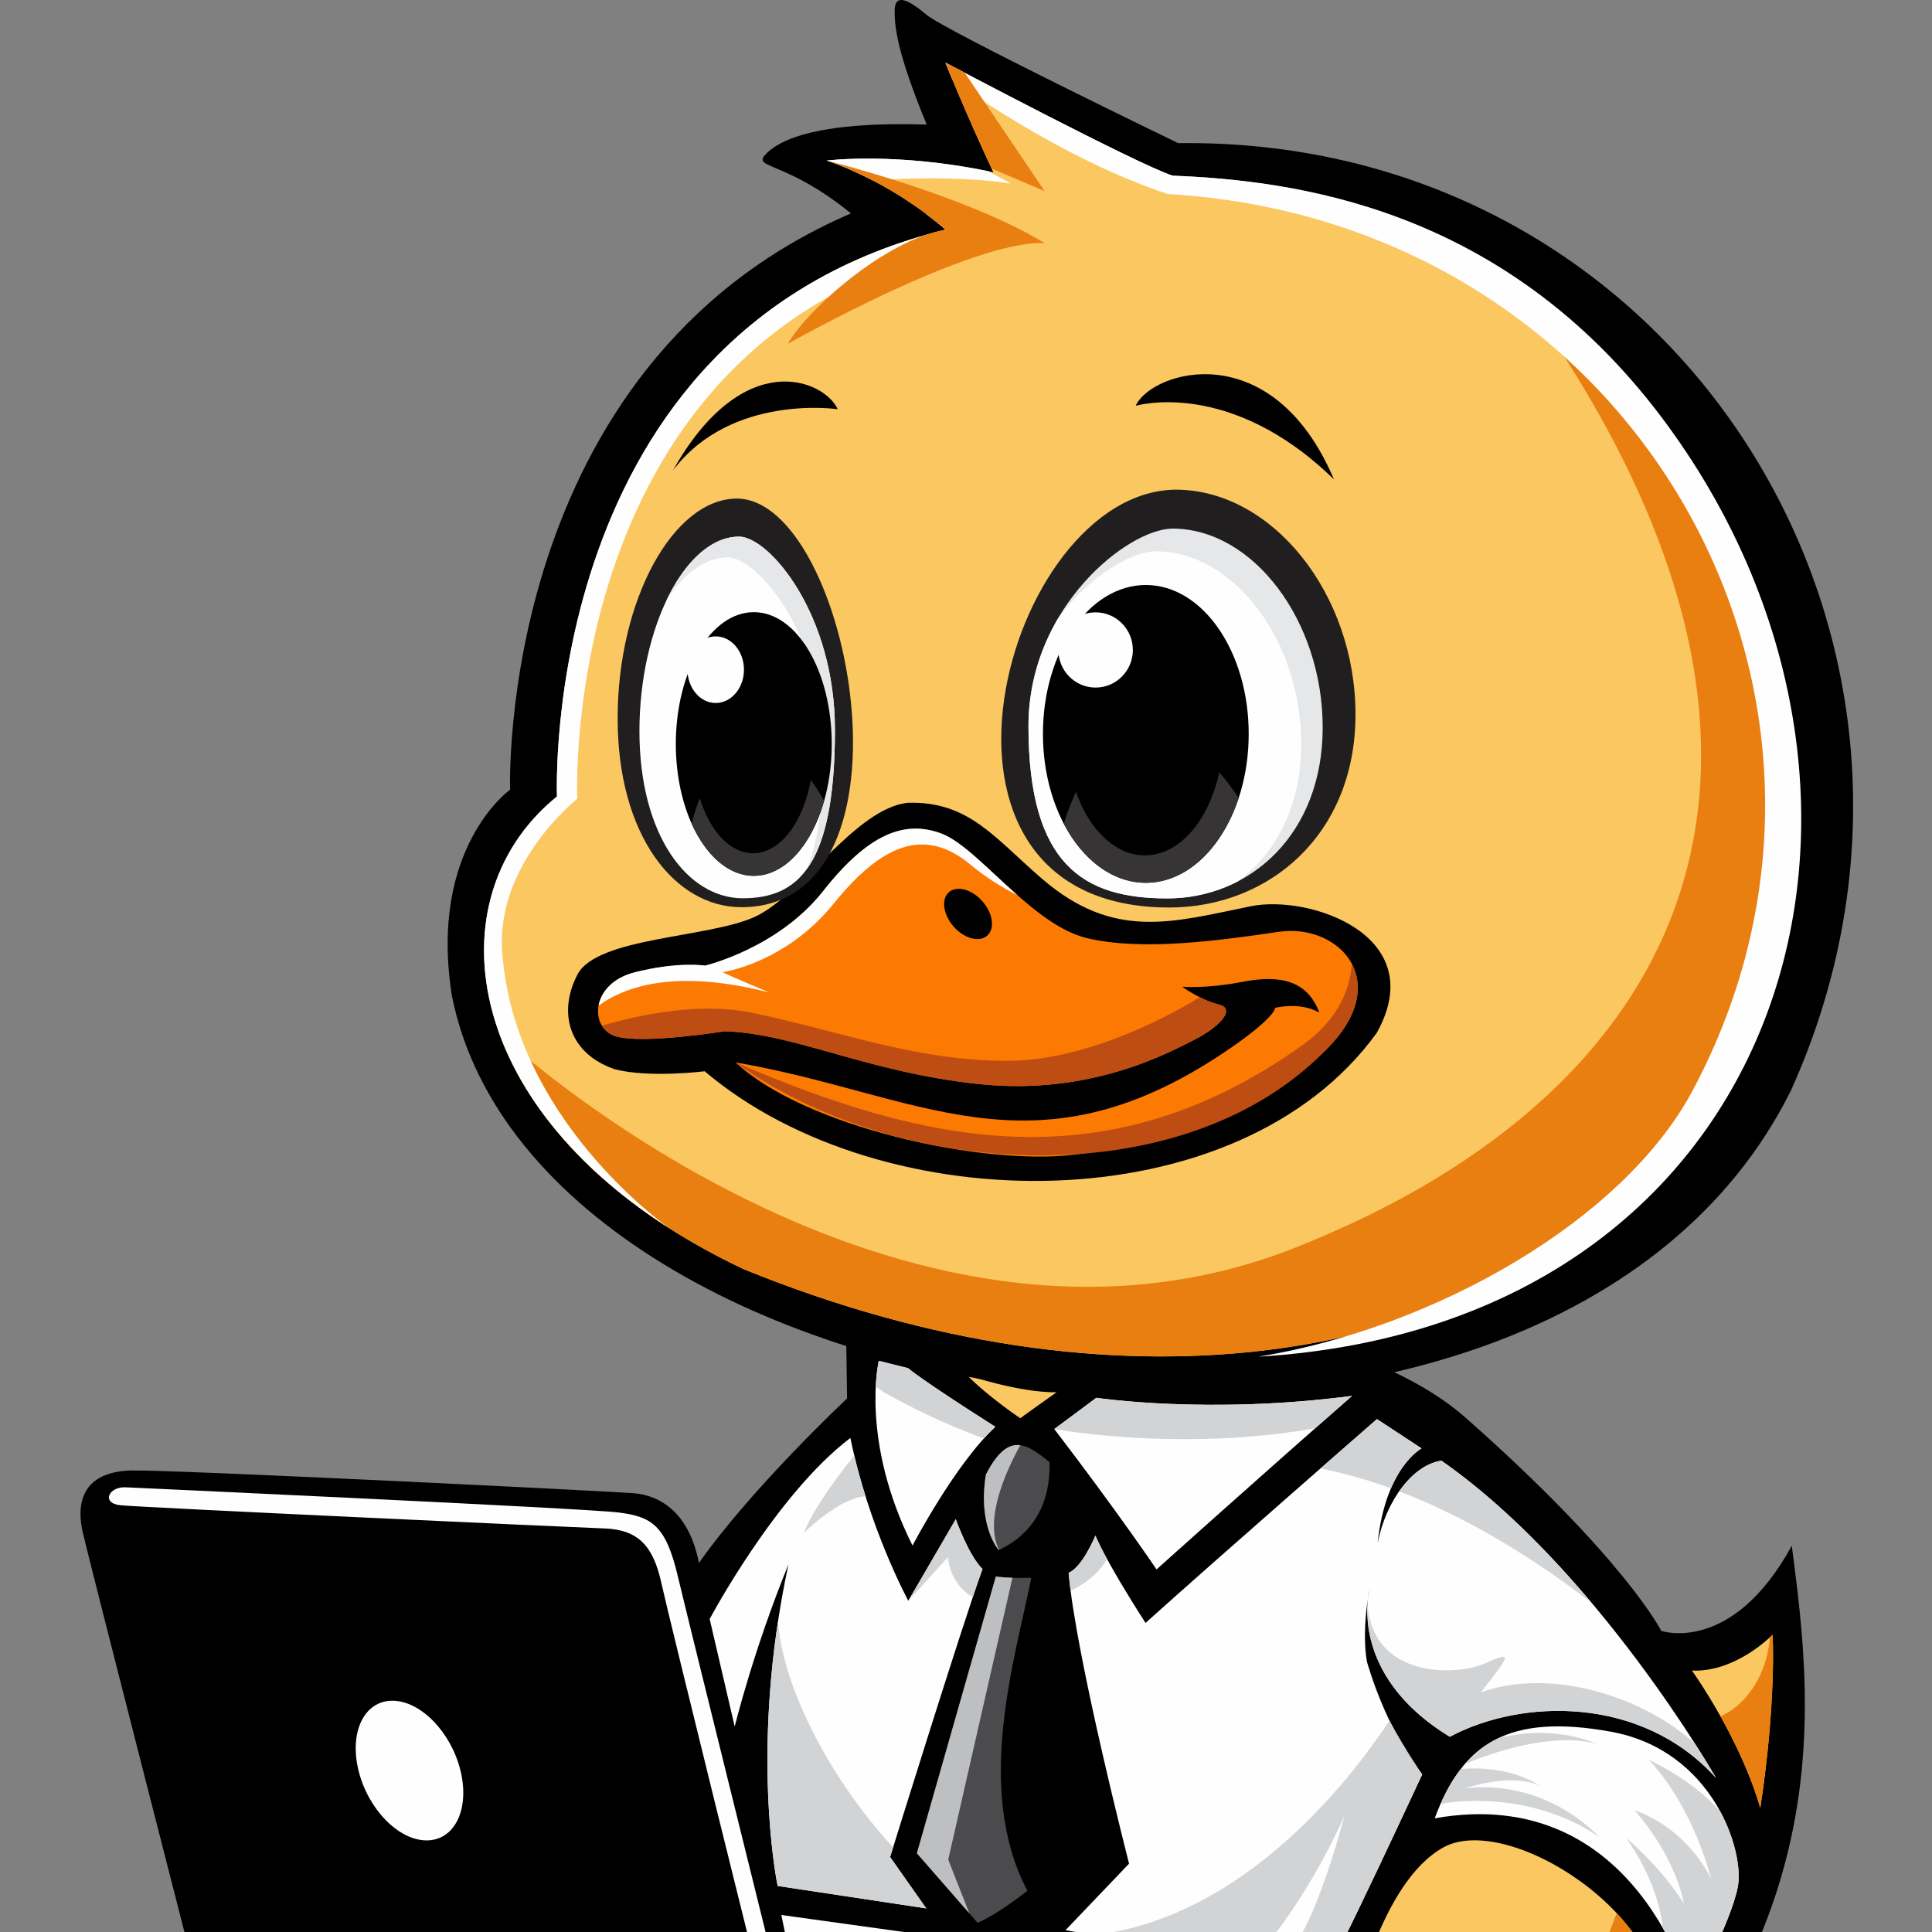<svg xmlns="http://www.w3.org/2000/svg" xmlns:xlink="http://www.w3.org/1999/xlink" width="500" zoomAndPan="magnify" viewBox="0 0 375 375" height="500" preserveAspectRatio="xMidYMid meet" version="1.0"><rect x="0" y="0" width="375" height="375" fill="#808080" stroke="none"/><defs><clipPath id="e83e1b403f"><path d="M 15.441 249 L 357 249 L 357 375 L 15.441 375 Z M 15.441 249 " clip-rule="nonzero"/></clipPath><clipPath id="dad9cff8b6"><path d="M 86 0 L 359.551 0 L 359.551 272 L 86 272 Z M 86 0 " clip-rule="nonzero"/></clipPath></defs><g clip-path="url(#e83e1b403f)"><path fill="#000000" d="M 37.793 382.801 C 37.793 382.801 17.789 304.805 16.098 297.574 C 14.406 290.344 17.172 285.574 25.633 285.422 C 34.094 285.266 117.879 289.43 122.949 289.828 C 128.02 290.227 133.719 293.43 135.66 303.375 C 145.949 288.738 164.414 271.441 164.414 271.441 L 164.113 249.855 C 164.113 249.855 253.508 247.82 284.477 275.18 C 315.445 302.539 322.453 316.555 322.453 316.555 C 322.453 316.555 336.188 321.254 347.785 300.02 C 351.914 332.066 359.449 384.977 291.352 436.391 C 293.547 454.41 290.922 456.91 285.82 459.691 C 287.793 466.066 289.844 475.703 292.562 477.316 C 295.285 478.93 337.25 495.086 347.84 499.422 C 358.426 503.758 358.125 511.223 351.668 514.551 C 345.215 517.879 334.453 520.266 334.453 520.266 C 334.453 520.266 335.617 529.316 326.957 530.914 C 318.293 532.512 307.578 531.258 296.18 533.195 C 284.781 535.133 276.773 540.547 266.891 534.496 C 257.008 528.445 233.805 517.172 232.391 505.473 C 230.98 493.773 242.25 488.312 241.797 483.953 C 241.344 479.598 239.98 468.34 239.98 468.34 C 239.98 468.34 226.992 466.617 226.547 453.496 C 214.859 451.266 209.238 451 209.238 451 C 209.238 451 209.02 459.191 207.871 462.219 C 206.723 465.246 199.629 468.066 199.629 468.066 C 199.629 468.066 197.402 483.863 197.609 485.812 C 197.812 487.762 207.23 497.371 206.926 504.938 C 206.625 512.504 198.152 514.988 189.031 522.086 C 179.91 529.184 173.688 536.656 163.297 537.035 C 152.91 537.418 138.262 531.414 130.293 531.664 C 122.32 531.91 111.234 534.777 106.754 527.426 C 102.27 520.078 98.031 520.449 90.559 516.836 C 83.086 513.227 83.758 507 89.488 504.562 C 95.219 502.129 118.461 496.602 132.957 491.168 C 147.453 485.73 150.633 484.805 152.516 481.281 C 154.398 477.758 157.535 461.398 157.535 461.398 C 157.535 461.398 151.051 458.426 150.152 452.934 C 149.25 447.445 150.055 437.574 150.055 437.574 L 141.953 414.895 C 141.953 414.895 120.32 429.508 89.953 421.305 C 59.582 413.102 58.191 391.719 58.191 391.719 C 48.227 390.855 39.883 392.004 37.793 382.801 Z M 37.793 382.801 " fill-opacity="1" fill-rule="evenodd"/></g><path fill="#fefefe" d="M 24.363 288.684 C 24.363 288.684 113.504 292.754 120.039 293.57 C 126.574 294.387 129.242 296.133 131.566 305.953 C 133.895 315.77 151.691 387.387 153.027 392.953 C 154.363 398.52 157.555 396.816 162.379 395.773 C 167.207 394.734 196.652 386.188 199.852 385.062 C 203.051 383.941 198.672 382.984 198.672 382.984 L 152.777 377.09 L 151.656 371.699 C 151.656 371.699 215.09 380.492 219.395 381.148 C 223.695 381.805 222.473 383.758 219.766 384.25 C 217.059 384.746 166.938 399.309 161.617 400.668 C 156.301 402.031 151.473 400.297 149.742 393.863 C 148.008 387.43 129.91 314.25 128.355 307.195 C 126.801 300.141 123.934 296.91 117.359 296.672 C 110.781 296.434 27.008 292.578 23.305 292.16 C 19.605 291.738 21.117 288.539 24.363 288.684 Z M 24.363 288.684 " fill-opacity="1" fill-rule="evenodd"/><path fill="#fefefe" d="M 82.805 357.219 C 88.27 357.219 91.211 351.148 89.379 343.664 C 87.543 336.18 81.625 330.109 76.16 330.109 C 70.699 330.109 67.754 336.18 69.59 343.664 C 71.426 351.148 77.34 357.219 82.805 357.219 Z M 82.805 357.219 " fill-opacity="1" fill-rule="nonzero"/><path fill="#fbc761" d="M 287.422 427.395 L 286.441 425.965 L 262.551 391.086 C 262.551 391.086 267.711 365.402 280.191 358.562 C 292.672 351.723 324.664 371.906 322.402 392.262 C 312.453 412.844 295.723 424.602 287.422 427.395 Z M 287.422 427.395 " fill-opacity="1" fill-rule="evenodd"/><path fill="#e97f11" d="M 287.422 427.395 L 286.441 425.965 L 279.066 415.199 C 289.391 409.176 304.945 396.406 313.785 371.336 C 319.48 377.414 323.23 384.824 322.402 392.262 C 312.453 412.844 295.719 424.602 287.422 427.395 Z M 287.422 427.395 " fill-opacity="1" fill-rule="evenodd"/><path fill="#fefefe" d="M 328.289 387.344 C 328.289 387.344 318.086 345.93 278.48 352.93 C 283.883 338.324 292.883 332.523 312.688 336.125 C 332.488 339.727 338.691 359.332 337.289 366.336 C 335.891 373.336 328.289 387.344 328.289 387.344 Z M 328.289 387.344 " fill-opacity="1" fill-rule="evenodd"/><path fill="#d2d3d5" d="M 279.609 350.137 C 280.75 347.547 282.039 345.285 283.535 343.355 C 286.75 343.094 293.461 343.094 298.957 346.668 C 293.348 343.922 284.277 347.145 284.277 347.145 C 284.277 347.145 298.434 344.453 310.473 356.598 C 299.148 348.82 285.684 348.953 279.609 350.137 Z M 284.328 342.387 C 286.195 340.223 288.371 338.535 290.934 337.332 C 296.262 336.051 303.062 335.656 310.066 338.52 C 301.262 336.086 289.535 340.223 284.328 342.387 Z M 284.328 342.387 " fill-opacity="1" fill-rule="evenodd"/><path fill="#d2d3d5" d="M 328.289 387.344 C 328.289 387.344 326.793 381.285 322.738 374.199 C 322.449 371.18 321.164 364.695 315.637 356.73 C 323.199 363.25 326.852 369.512 326.852 369.512 C 326.852 369.512 325.559 360.902 317.281 351.379 C 328.051 355.234 332.133 364.758 332.133 364.758 C 332.133 364.758 329 351.188 320 341.539 C 326.305 344.664 330.855 348.086 333.938 351.684 C 336.992 357.383 337.926 363.156 337.289 366.336 C 335.891 373.336 328.289 387.344 328.289 387.344 Z M 328.289 387.344 " fill-opacity="1" fill-rule="evenodd"/><path fill="#fefefe" d="M 333.074 345.09 C 333.074 345.09 309.945 304.586 279.781 283.52 C 274.32 284.297 269.074 291.094 267.395 299.5 C 268.945 284.758 275.93 281.137 275.93 281.137 L 267.266 275.445 C 267.266 275.445 237.949 300.984 222.348 315.008 C 214.207 302.344 212.621 298.043 212.621 298.043 C 212.621 298.043 210.137 304.152 207.422 305.281 C 208.777 321.34 219.152 361.73 219.152 361.73 L 206.812 374.652 C 206.812 374.652 225.582 377.992 228.055 378.328 C 230.527 378.664 230.867 380.352 230.977 382.828 C 231.09 385.301 231.539 388.223 228.73 389.461 C 225.918 390.699 193.539 400.039 193.539 400.039 C 224.145 404.699 256.559 385.043 259.391 379.379 C 265.152 367.848 270.594 356.09 276.051 344.406 C 268.871 335.422 265.398 322.801 265.328 322.543 C 264.227 316.41 265.785 308.617 265.785 308.617 C 265.785 308.617 261.379 324.898 281.406 337.102 C 295.484 329.59 318.723 329.184 333.074 345.09 Z M 333.074 345.09 " fill-opacity="1" fill-rule="evenodd"/><path fill="#d2d3d5" d="M 212.207 375.609 C 217.957 376.625 226.445 378.109 228.055 378.328 C 230.527 378.664 230.863 380.352 230.977 382.828 C 231.09 385.301 231.539 388.227 228.727 389.461 C 225.918 390.699 193.535 400.039 193.535 400.039 C 224.145 404.699 256.555 385.043 259.387 379.379 C 264.965 368.223 276.051 344.406 276.051 344.406 C 276.051 344.406 272.988 340.047 269.691 333.969 C 263.789 342.906 242.805 372.098 212.207 375.609 Z M 212.207 375.609 " fill-opacity="1" fill-rule="evenodd"/><path fill="#d2d3d5" d="M 308.898 311.062 C 300.609 301.227 290.652 291.113 279.781 283.52 C 276.797 283.945 273.879 286.168 271.57 289.469 C 282.379 293.59 294.879 300.344 308.898 311.062 Z M 269.988 288.883 C 272.562 282.883 275.926 281.137 275.926 281.137 L 267.266 275.445 C 267.266 275.445 262.742 279.387 256.305 285.02 C 260.488 285.848 265.055 287.09 269.988 288.883 Z M 269.988 288.883 " fill-opacity="1" fill-rule="evenodd"/><path fill="#d2d3d5" d="M 333.074 345.09 C 333.074 345.09 331.629 342.562 328.996 338.441 C 318.223 328.699 300.199 323.781 287.391 328.508 C 292.922 321.465 293.93 320.289 288.395 322.805 C 282.863 325.32 266.555 325.969 265.406 311.395 C 265.508 313.129 265.57 314.621 265.617 315.926 C 266.473 321.766 269.922 330.105 281.406 337.105 C 295.484 329.594 318.723 329.184 333.074 345.09 Z M 333.074 345.09 " fill-opacity="1" fill-rule="evenodd"/><path fill="#fefefe" d="M 179.785 370.418 L 150.941 366.062 C 150.941 366.062 145.305 339.453 153.043 303.637 C 146.203 320.375 142.605 335.133 142.605 335.133 L 137.746 314.254 C 137.746 314.254 150.578 290.074 165.062 279.105 C 168.582 296.488 176.301 310.715 176.301 310.715 L 185.516 294.875 C 185.516 294.875 188.02 301.945 190.703 304.539 C 186.766 315.367 172.77 360.449 172.77 360.449 Z M 179.785 370.418 " fill-opacity="1" fill-rule="evenodd"/><path fill="#d2d3d5" d="M 179.785 370.418 L 150.941 366.062 C 150.941 366.062 146.438 344.793 151.012 314.695 C 151.938 327.688 161.289 345.496 173.355 358.574 L 172.77 360.449 Z M 179.785 370.418 " fill-opacity="1" fill-rule="evenodd"/><path fill="#fefefe" d="M 177.117 299.988 C 177.117 299.988 185.367 284.195 193.191 276.941 C 178.398 267.551 176.266 265.559 176.266 265.559 L 170.574 264.137 C 170.574 264.137 166.875 279.504 177.117 299.988 Z M 177.117 299.988 " fill-opacity="1" fill-rule="evenodd"/><path fill="#d2d3d5" d="M 190.977 279.199 C 191.715 278.387 192.457 277.625 193.191 276.941 C 178.398 267.551 176.266 265.559 176.266 265.559 L 170.574 264.137 C 170.574 264.137 170.141 265.941 169.98 269.137 C 170.492 269.5 171.023 269.867 171.57 270.246 C 175.785 272.574 182.352 276.086 190.977 279.199 Z M 190.977 279.199 " fill-opacity="1" fill-rule="evenodd"/><path fill="#fefefe" d="M 204.637 277.375 L 212.801 271.312 C 212.801 271.312 234.531 274.613 262.441 270.938 C 245.133 286.082 224.484 304.625 224.484 304.625 C 224.484 304.625 217.168 293.758 204.637 277.375 Z M 204.637 277.375 " fill-opacity="1" fill-rule="evenodd"/><path fill="#d2d3d5" d="M 204.637 277.375 L 212.801 271.312 C 212.801 271.312 234.531 274.613 262.441 270.938 C 260.102 272.984 257.699 275.098 255.293 277.215 C 237.996 280.305 221.465 279.387 212.227 278.406 L 212.008 278.359 L 212.023 278.383 C 207.387 277.883 204.637 277.375 204.637 277.375 Z M 204.637 277.375 " fill-opacity="1" fill-rule="evenodd"/><path fill="#fbc761" d="M 187.641 266.883 C 187.641 266.883 197.715 270.32 205.074 270.242 C 199.875 273.918 198.035 275.277 198.035 275.277 C 198.035 275.277 192.039 271.281 187.641 266.883 Z M 187.641 266.883 " fill-opacity="1" fill-rule="evenodd"/><path fill="#fbc761" d="M 328.406 324.258 C 328.406 324.258 337.719 337.211 341.672 350.941 C 344.836 330.137 344.062 317.297 344.062 317.297 C 344.062 317.297 336.984 324.637 328.406 324.258 Z M 328.406 324.258 " fill-opacity="1" fill-rule="evenodd"/><path fill="#4b4b4d" d="M 189.75 373.215 L 177.965 359.719 L 193.293 305.996 C 193.293 305.996 195.543 306.371 200.168 306.246 C 197.168 321.617 188.961 347.043 199.41 367 C 193.352 371.777 189.75 373.215 189.75 373.215 Z M 189.75 373.215 " fill-opacity="1" fill-rule="evenodd"/><path fill="#bdbfc1" d="M 188.148 371.379 L 177.965 359.719 L 193.293 305.996 C 193.293 305.996 194.355 306.172 196.516 306.242 L 184.051 360.953 Z M 188.148 371.379 " fill-opacity="1" fill-rule="evenodd"/><path fill="#4b4b4d" d="M 193.852 300.855 C 197.012 299.418 204.004 295.203 203.715 283.805 C 199.309 280.262 195.766 277.672 191.359 286.199 C 189.734 296.355 193.852 300.855 193.852 300.855 Z M 193.852 300.855 " fill-opacity="1" fill-rule="evenodd"/><path fill="#bdbfc1" d="M 193.852 300.855 L 193.91 300.828 C 190.965 294.898 195.309 285.441 198.039 280.512 C 195.883 280.223 193.75 281.578 191.359 286.199 C 189.734 296.352 193.852 300.855 193.852 300.855 Z M 193.852 300.855 " fill-opacity="1" fill-rule="evenodd"/><path fill="#fefefe" d="M 231.098 391.305 C 231.098 391.305 244.402 383.594 249.801 379.156 C 255.203 374.719 260.984 352.348 260.984 352.348 C 260.984 352.348 249.801 379.156 231.098 391.305 Z M 231.098 391.305 " fill-opacity="1" fill-rule="evenodd"/><path fill="#d2d3d5" d="M 214.875 302.598 C 213.098 299.34 212.621 298.043 212.621 298.043 C 212.621 298.043 210.133 304.152 207.422 305.281 C 207.508 306.34 207.641 307.508 207.801 308.758 C 211.562 306.973 213.684 304.695 214.875 302.598 Z M 165.816 282.516 C 166.469 285.27 167.215 287.918 167.996 290.418 C 165.805 290.551 162.023 291.961 156 297.52 C 158.191 292.32 162.852 286.16 165.816 282.516 Z M 176.301 310.715 L 185.512 294.875 C 185.512 294.875 188.02 301.945 190.703 304.539 C 190.215 305.883 189.574 307.75 188.82 309.992 C 184.18 307.336 184.012 302.238 184.012 302.238 Z M 176.301 310.715 " fill-opacity="1" fill-rule="evenodd"/><g clip-path="url(#dad9cff8b6)"><path fill="#000000" d="M 87.719 193.305 C 83.129 164.543 99.012 153.277 99.012 153.277 C 99.012 153.277 96.117 71.152 165.172 41.422 C 152.824 31.355 146.184 32.703 148.465 30.113 C 150.746 27.527 157.562 23.492 179.875 24.184 C 174.121 10.262 173.594 5.098 173.656 1.953 C 173.719 -1.191 176.121 -0.266 179.758 2.816 C 183.395 5.898 228.691 27.785 228.691 27.785 C 325.707 26.523 386.973 124.598 347.602 211.703 C 300.453 306.383 104.648 278.398 87.719 193.305 Z M 87.719 193.305 " fill-opacity="1" fill-rule="evenodd"/></g><path fill="#fbc761" d="M 108.109 154.594 C 108.109 154.594 104.266 64.004 183.555 44.574 C 172.059 34.664 160.453 31.164 160.453 31.164 C 160.453 31.164 174.082 29.418 192.801 33.434 C 187.215 21.477 183.508 12.16 183.508 12.16 C 183.508 12.16 220.941 31.973 227.613 34.098 C 250.812 35.008 292.648 40.379 321.93 82.641 C 402.473 198.883 290.238 305.77 144.27 246.312 C 89.965 220.613 82.488 175.32 108.109 154.594 Z M 108.109 154.594 " fill-opacity="1" fill-rule="evenodd"/><path fill="#e97f11" d="M 294.277 55.551 C 303.84 62.281 313.656 70.805 321.93 82.641 C 403.152 198.836 290.254 305.754 144.27 246.312 C 118.25 233.996 102.984 217.188 96.957 200.734 C 97.137 200.891 173.969 272.711 251.227 242.242 C 328.48 211.773 360.625 146.555 294.277 55.551 Z M 294.277 55.551 " fill-opacity="1" fill-rule="evenodd"/><path fill="#fefefe" d="M 108.113 154.594 C 108.113 154.594 104.27 64.004 183.555 44.574 C 182.234 43.438 180.91 42.383 179.605 41.41 C 182.785 43.141 185.637 45.246 187.238 47.715 C 107.934 65.344 112.051 155.035 112.051 155.035 C 112.051 155.035 95.68 167.953 97.555 185.637 C 100.16 216.891 128.254 237.23 129.828 238.352 C 88.836 212.086 84.965 173.316 108.113 154.594 Z M 169.387 35.004 C 164.125 32.27 160.453 31.164 160.453 31.164 C 160.453 31.164 173.578 29.48 191.754 33.215 C 193.125 33.957 194.609 34.754 196.23 35.617 C 186.578 34.203 175.805 34.57 169.387 35.004 Z M 184.906 15.566 C 184.004 13.406 183.512 12.16 183.512 12.16 C 183.512 12.16 220.945 31.973 227.617 34.098 C 250.816 35.008 291.648 39.941 322.547 81.039 C 377.117 153.617 348.27 256.957 244.25 263.34 C 278.699 257.699 315.086 236.809 328.484 211.773 C 369.32 135.477 317.441 42.957 226.68 37.664 C 205.484 30.676 184.914 15.574 184.906 15.566 Z M 184.906 15.566 " fill-opacity="1" fill-rule="evenodd"/><path fill="#000000" d="M 176.352 155.812 C 166.129 156.699 155.465 174 146.348 178.035 C 137.23 182.07 115.875 181.93 112.09 189.148 C 108.309 196.367 110.23 204.426 119.352 207.551 C 126.164 209.277 136.773 207.93 136.773 207.93 C 171.363 237.273 240.359 237.652 267.223 200.48 C 277.785 181.621 254.238 173.559 242.727 175.91 C 227.547 179.012 216.227 182.574 202.301 170.605 C 193 162.609 188.113 155.562 176.352 155.812 Z M 176.352 155.812 " fill-opacity="1" fill-rule="evenodd"/><path fill="#fc7a02" d="M 140.617 200.168 C 140.617 200.168 124.484 202.777 119.398 201.102 C 114.316 199.422 114.695 190.91 123.125 188.746 C 131.559 186.586 136.852 187.426 136.852 187.426 C 136.852 187.426 150.984 184.105 159.766 172.969 C 168.547 161.836 175.52 159.137 182.676 161.773 C 189.832 164.406 200.199 179.473 210.906 182.07 C 221.613 184.668 236.789 182.539 248.203 180.863 C 259.621 179.188 270.227 189.992 258.309 202.805 C 246.391 215.613 221.863 222.637 208.066 224.172 C 190.258 226.152 156.18 218.723 142.793 206.215 C 178.109 212.242 200.297 229.23 237.469 204.363 C 247.582 197.602 247.523 195.617 247.523 195.617 C 247.523 195.617 252.316 194.379 256.078 196.543 C 253.734 190.23 248.336 189.188 241.215 190.566 C 234.094 191.949 229.469 191.523 229.469 191.523 C 229.469 191.523 232.922 194.074 236.539 194.961 C 240.16 195.848 236.348 199.559 231.789 201.828 C 227.23 204.098 211.891 212.719 190.086 210.426 C 168.281 208.129 154.27 200.566 140.617 200.168 Z M 140.617 200.168 " fill-opacity="1" fill-rule="evenodd"/><path fill="#be4d13" d="M 140.617 200.172 C 140.617 200.172 124.484 202.781 119.402 201.102 C 118.258 200.727 117.395 200.004 116.832 199.082 C 124.762 196.777 136.023 194.555 145.785 196.547 C 163.02 200.07 177.715 205.98 195.777 205.902 C 213.84 205.82 232.855 193.559 232.855 193.559 C 233.961 194.109 235.238 194.645 236.539 194.965 C 240.16 195.852 236.348 199.562 231.789 201.832 C 227.23 204.098 211.891 212.723 190.086 210.426 C 168.281 208.133 154.27 200.57 140.617 200.172 Z M 262.379 187.043 C 264.547 191.098 263.965 196.727 258.309 202.805 C 230.512 232.684 174.035 229.004 142.793 206.215 C 179.344 221.926 214.762 230.113 252.938 202.758 C 260.184 197.566 262.094 191.418 262.379 187.043 Z M 262.379 187.043 " fill-opacity="1" fill-rule="evenodd"/><path fill="#fefefe" d="M 116.18 195.195 C 116.66 192.559 118.863 189.84 123.129 188.746 C 131.559 186.586 136.852 187.426 136.852 187.426 C 136.852 187.426 150.988 184.105 159.766 172.969 C 168.547 161.836 175.52 159.137 182.676 161.773 C 186.75 163.273 191.867 168.801 197.492 173.766 C 194.562 172.281 191.379 170.344 188.422 167.871 C 179.496 160.414 171.188 163.805 161.801 175.414 C 152.41 187.023 140.23 188.707 140.23 188.707 C 140.23 188.707 142.035 189.59 149.359 192.656 C 131.867 188.172 121.848 191.09 116.18 195.195 Z M 116.18 195.195 " fill-opacity="1" fill-rule="evenodd"/><path fill="#000000" d="M 191.609 181.617 C 193.148 180.262 192.734 177.273 190.688 174.941 C 188.637 172.613 185.727 171.82 184.184 173.176 C 182.645 174.531 183.059 177.52 185.105 179.852 C 187.156 182.184 190.066 182.973 191.609 181.617 Z M 191.609 181.617 " fill-opacity="1" fill-rule="nonzero"/><path fill="#201e1e" d="M 228.176 95.043 C 246.988 95.043 263.102 115.332 263.102 138.664 C 263.102 162 246.297 176.148 226.945 176.148 C 172.996 176.148 195.051 95.363 228.176 95.043 Z M 228.176 95.043 " fill-opacity="1" fill-rule="evenodd"/><path fill="#e6e7e8" d="M 227.57 102.598 C 243.277 102.598 256.734 120.555 256.734 141.203 C 256.734 161.855 242.699 174.379 226.543 174.379 C 210.391 174.379 199.625 167.961 199.625 140.93 C 199.625 117.926 218.828 102.688 227.57 102.598 Z M 227.57 102.598 " fill-opacity="1" fill-rule="evenodd"/><path fill="#fefefe" d="M 240.273 171.07 C 236.109 173.234 231.426 174.379 226.543 174.379 C 210.391 174.379 199.625 167.961 199.625 140.926 C 199.625 132.938 201.941 125.887 205.332 120.082 C 211.414 111.859 219.504 107.062 224.32 107.016 C 239.535 107.016 252.57 124.406 252.57 144.41 C 252.57 156.469 247.625 165.664 240.273 171.07 Z M 240.273 171.07 " fill-opacity="1" fill-rule="evenodd"/><path fill="#201e1e" d="M 143.09 96.77 C 130.586 96.77 119.883 116.609 119.883 139.43 C 119.883 162.25 131.047 176.086 143.902 176.086 C 179.75 176.086 165.098 97.082 143.09 96.77 Z M 143.09 96.77 " fill-opacity="1" fill-rule="evenodd"/><path fill="#fefefe" d="M 143.488 104.156 C 133.051 104.156 124.113 121.715 124.113 141.91 C 124.113 162.105 133.438 174.352 144.172 174.352 C 154.902 174.352 162.059 168.074 162.059 141.641 C 162.059 119.145 149.297 104.242 143.488 104.156 Z M 143.488 104.156 " fill-opacity="1" fill-rule="evenodd"/><path fill="#e6e7e8" d="M 143.488 104.156 C 137.977 104.156 132.883 109.055 129.301 116.652 C 132.637 111.402 136.824 108.191 141.285 108.191 C 147.094 108.277 159.852 123.18 159.852 145.676 C 159.852 156.289 158.699 163.652 156.621 168.664 C 160.07 163.898 162.059 155.566 162.059 141.641 C 162.059 119.145 149.297 104.242 143.488 104.156 Z M 143.488 104.156 " fill-opacity="1" fill-rule="evenodd"/><path fill="#000000" d="M 222.402 171.348 C 233.43 171.348 242.371 158.406 242.371 142.445 C 242.371 126.484 233.43 113.547 222.402 113.547 C 211.375 113.547 202.434 126.484 202.434 142.445 C 202.434 158.406 211.375 171.348 222.402 171.348 Z M 222.402 171.348 " fill-opacity="1" fill-rule="nonzero"/><path fill="#373435" d="M 240.422 154.918 C 237.203 164.637 230.344 171.348 222.402 171.348 C 215.918 171.348 210.152 166.871 206.508 159.941 C 207.273 156.43 213.008 143.66 214.383 146.656 C 217.82 155.781 220.879 157.406 225.625 153.984 C 229.348 151.297 226.918 144.258 227.945 144.312 C 233.781 144.625 239.453 153.469 240.422 154.918 Z M 240.422 154.918 " fill-opacity="1" fill-rule="evenodd"/><path fill="#000000" d="M 222.219 166.027 C 230.617 166.027 237.43 155.469 237.43 142.445 C 237.43 129.422 230.617 118.863 222.219 118.863 C 213.816 118.863 207.008 129.422 207.008 142.445 C 207.008 155.469 213.816 166.027 222.219 166.027 Z M 222.219 166.027 " fill-opacity="1" fill-rule="nonzero"/><path fill="#fefefe" d="M 212.652 133.457 C 216.648 133.457 219.887 130.191 219.887 126.156 C 219.887 122.125 216.648 118.855 212.652 118.855 C 208.66 118.855 205.422 122.125 205.422 126.156 C 205.422 130.191 208.66 133.457 212.652 133.457 Z M 212.652 133.457 " fill-opacity="1" fill-rule="nonzero"/><path fill="#e97f11" d="M 183.555 44.574 C 172.059 34.664 160.453 31.164 160.453 31.164 L 160.484 31.16 C 169.551 33.543 190.176 39.488 202.762 47.195 C 188.621 46.523 152.934 66.727 152.934 66.727 C 156.645 60.121 171.793 46.582 183.555 44.574 Z M 192.465 32.711 C 187.066 21.105 183.508 12.16 183.508 12.16 C 183.508 12.16 184.934 12.914 187.273 14.141 L 202.762 37.094 Z M 192.465 32.711 " fill-opacity="1" fill-rule="evenodd"/><path fill="#000000" d="M 220.43 78.77 C 220.43 78.77 238.645 73.273 258.918 93.051 C 246.945 64.863 223.535 71.938 220.43 78.77 Z M 220.43 78.77 " fill-opacity="1" fill-rule="evenodd"/><path fill="#000000" d="M 162.605 79.43 C 162.605 79.43 141.973 76.332 130.625 91.293 C 144.297 67.047 160.027 73.754 162.605 79.43 Z M 162.605 79.43 " fill-opacity="1" fill-rule="evenodd"/><path fill="#000000" d="M 146.309 169.996 C 154.668 169.996 161.441 158.539 161.441 144.41 C 161.441 130.277 154.668 118.82 146.309 118.82 C 137.949 118.82 131.176 130.277 131.176 144.41 C 131.176 158.539 137.949 169.996 146.309 169.996 Z M 146.309 169.996 " fill-opacity="1" fill-rule="nonzero"/><path fill="#373435" d="M 159.961 155.449 C 157.523 164.055 152.328 169.996 146.309 169.996 C 141.391 169.996 137.027 166.035 134.262 159.895 C 134.844 156.785 139.188 145.48 140.23 148.133 C 142.836 156.215 145.152 157.652 148.746 154.621 C 151.57 152.242 149.73 146.012 150.508 146.059 C 154.93 146.336 159.23 154.164 159.961 155.449 Z M 159.961 155.449 " fill-opacity="1" fill-rule="evenodd"/><path fill="#000000" d="M 146.168 165.613 C 152.645 165.613 157.898 156.562 157.898 145.402 C 157.898 134.238 152.645 125.191 146.168 125.191 C 139.688 125.191 134.438 134.238 134.438 145.402 C 134.438 156.562 139.688 165.613 146.168 165.613 Z M 146.168 165.613 " fill-opacity="1" fill-rule="nonzero"/><path fill="#fefefe" d="M 138.918 136.449 C 141.945 136.449 144.402 133.555 144.402 129.984 C 144.402 126.414 141.945 123.52 138.918 123.52 C 135.895 123.52 133.438 126.414 133.438 129.984 C 133.438 133.555 135.895 136.449 138.918 136.449 Z M 138.918 136.449 " fill-opacity="1" fill-rule="nonzero"/><path fill="#e97f11" d="M 333.945 333.141 C 336.68 338.016 339.785 344.391 341.668 350.941 C 344.836 330.137 344.062 317.297 344.062 317.297 C 344.062 317.297 343.879 317.484 343.535 317.801 C 342.973 324.93 339.137 330.844 333.945 333.141 Z M 333.945 333.141 " fill-opacity="1" fill-rule="evenodd"/></svg>